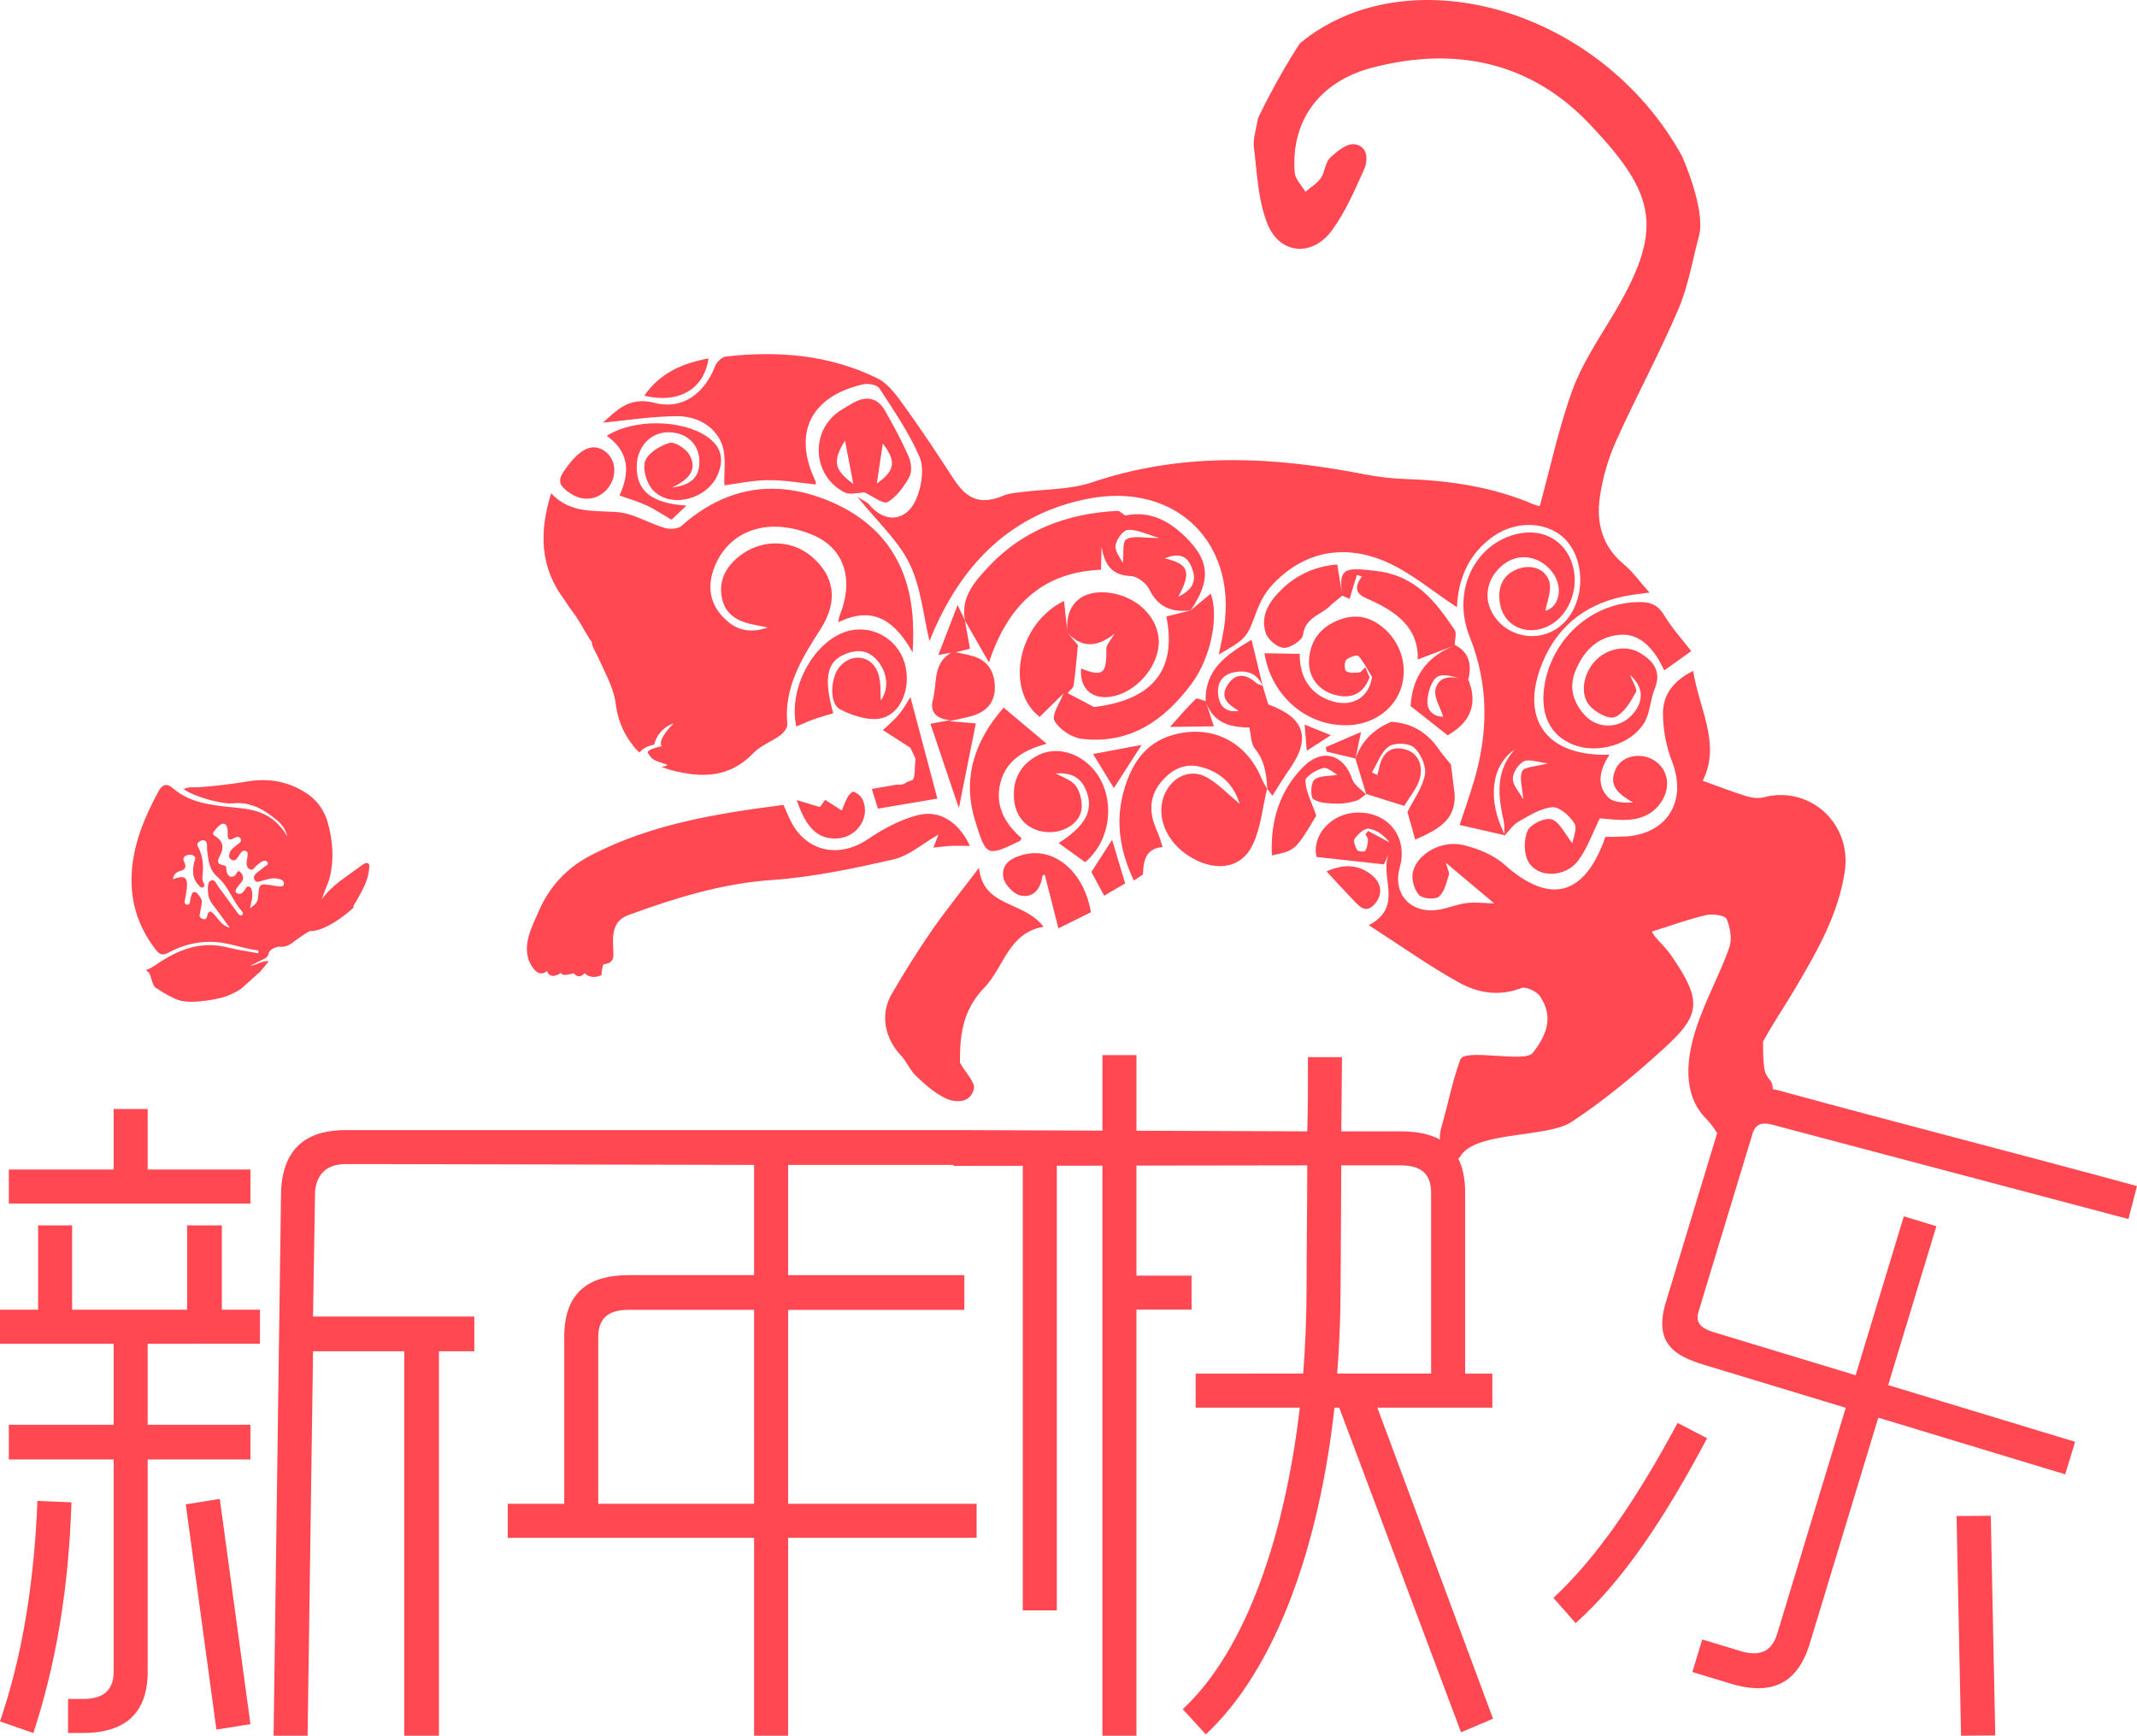 <?xml version="1.0" encoding="utf-8"?>
<!-- Generator: Adobe Illustrator 17.0.0, SVG Export Plug-In . SVG Version: 6.00 Build 0)  -->
<!DOCTYPE svg PUBLIC "-//W3C//DTD SVG 1.1//EN" "http://www.w3.org/Graphics/SVG/1.1/DTD/svg11.dtd">
<svg version="1.1" id="图层_4" xmlns="http://www.w3.org/2000/svg" xmlns:xlink="http://www.w3.org/1999/xlink" x="0px" y="0px"
	 width="344.897px" height="280.147px" viewBox="0 0 344.897 280.147" enable-background="new 0 0 344.897 280.147"
	 xml:space="preserve">
<path fill="#FF4851" d="M28.881,161.436c2.449,0.735,6.893-0.405,6.903-0.406c1.157-0.317,2.203-0.821,3.171-1.473l3.014-2.71
	c0.479-0.54,0.945-1.115,1.402-1.718c-1.177-0.095-1.829,0.636-2.995,0.743c0.765-0.377,1.263-0.605,1.745-0.865
	c0.531-0.287,1.12-0.366,1.276-1.249c0.077-0.435,1.196-1.032,1.772-0.963c1.34,0.162,2.049-0.727,2.953-1.314
	c0.613-0.399,1.186-0.86,1.859-1.204c0,0,2.365,0.393,7.065-3.754c-0.062-0.472,0.253-0.689,0.411-0.979
	c0.931-1.703,1.985-3.358,2.116-5.376c0.019-0.293,0.149-0.629-0.184-0.82c-0.316-0.181-0.58,0.045-0.831,0.203
	c-0.255,0.161-0.497,0.345-0.739,0.525c-2.071,1.547-4.336,2.866-5.864,5.076c0.332-1.257,0.968-2.338,1.265-3.561
	c0.712-2.93,0.496-5.805-0.28-8.688c-0.529-1.965-1.67-3.614-3.228-4.701c-2.919-2.035-6.266-2.681-9.836-2.067
	c-2.55,0.439-5.126,0.714-7.709,0.924c-0.808,0.066-1.682-0.124-2.529,0.294c1.58,1.179,6.058,2.501,8.07,2.303
	c2.309-0.228,4.239,0.65,6,1.951c1.16,0.858,2.335,1.784,2.645,3.371c-1.038-1.773-2.444-3.111-4.383-3.844
	c-1.6-0.605-3.284-0.705-4.957-0.885c-3.275-0.352-6.513-0.761-9.158-3.063c-0.942-0.82-1.661-0.593-2.287,0.564
	c-2.082,3.858-3.807,7.83-4.243,12.274c-0.489,4.974,0.791,9.393,3.858,13.316c0.54,0.691,1.059,0.935,1.974,0.436
	c2.349-1.281,4.869-1.91,7.592-1.733c2.397,0.156,4.613,1.095,6.973,1.374c-0.014,0.148-0.028,0.296-0.042,0.444
	c-1.653-0.309-3.329-0.528-4.954-0.945c-4.259-1.092-7.939,0.336-11.334,2.656c-0.657,0.449-1.225,0.822-1.805,0.967l0.024,0.077
	c0.947,0.345,0.711,2.58,1.751,2.943C26.301,159.889,27.926,161.149,28.881,161.436z M39.015,147.063
	c0.151,0.174,0.354,0.474,0.02,0.651c-0.273,0.145-0.499-0.105-0.647-0.306c-1.052-1.424-2.072-2.871-3.139-4.283
	c-0.317-0.419-0.557-1.253-1.148-1.023c-0.622,0.242-0.562,1.061-0.544,1.721c0.023,0.805,0.246,1.501,0.751,2.149
	c0.892,1.143,1.725,2.332,2.782,3.773c-1.327-0.38-1.727-1.292-2.346-1.946c-0.497-0.525-1.01-1.259-1.326,0.126
	c-0.081,0.356-0.285,0.53-0.658,0.403c-0.351-0.12-0.621-0.292-0.525-0.747c0.124-0.591,0.226-1.187,0.326-1.783
	c0.087-0.518-0.175-0.919-0.481-1.292c-0.212-0.259-0.399-0.629-0.816-0.509c-0.333,0.096-0.324,0.464-0.444,0.735
	c-0.204,0.461,0.012,1.425-0.689,1.27c-0.607-0.134-0.177-0.978-0.138-1.51c0.025-0.343,0.114-0.682,0.151-1.025
	c0.203-1.884-0.314-2.278-2.235-1.561c0.1-0.83,0.575-1.166,1.185-1.328c0.744-0.197,1.014-0.601,0.69-1.328
	c-0.186-0.418-0.333-0.822,0.184-1.119c0.406-0.233,0.846-0.255,1.241-0.037c0.549,0.303,0.189,0.76,0.108,1.152
	c-0.273,1.318-0.282,2.575,0.744,3.623c0.206,0.211,0.401,0.533,0.742,0.315c0.263-0.168,0.172-0.462,0.04-0.698
	c-0.225-0.403-0.194-0.827-0.148-1.262c0.159-1.527,0.059-3.018-0.661-4.414c-0.163-0.317-0.33-0.635,0.062-0.911
	c0.249-0.175,0.509-0.357,0.833-0.268c0.411,0.112,0.477,0.454,0.487,0.817c0.01,0.345-0.012,0.695,0.038,1.035
	c0.22,1.503,0.303,2.915,1.698,4.107C36.842,143.036,37.534,145.362,39.015,147.063z M45.815,142.657
	c-0.073,0.589-0.669,0.368-1.072,0.368c-0.214,0-0.428-0.053-0.641-0.089c-2.248-0.377-2.248-0.377-2.443,1.806
	c-0.073,0.819-0.252,1.083-1.305,1.868c0.146-0.983,0.54-1.881,0.294-2.829c-0.078-0.299-0.155-0.609-0.503-0.684
	c-0.329-0.071-0.414,0.232-0.561,0.434c-0.126,0.173-0.245,0.358-0.402,0.5c-0.278,0.251-0.634,0.354-0.952,0.138
	c-0.413-0.279-0.137-0.624,0.038-0.899c0.206-0.324,0.465-0.614,0.71-0.912c0.506-0.617,0.175-1.247-0.218-1.618
	c-0.452-0.427-0.55,0.294-0.794,0.52c-0.548,0.508-1.167,0.28-1.382-0.555c-0.094-0.364,0.051-0.942-0.385-1.015
	c-1.528-0.254-0.991-0.979-0.572-1.844c0.58-1.196,0.236-2.215-0.879-2.867c-0.412-0.241-0.462-0.482-0.19-0.817
	c0.271-0.334,0.54-0.685,0.872-0.952c0.593-0.478,1.056-0.299,1.25,0.42c0.088,0.326,0.069,0.687,0.063,1.031
	c-0.015,0.765,0.206,1.084,0.987,0.631c0.378-0.219,0.888-0.381,1.126,0.126c0.2,0.425-0.269,0.67-0.555,0.914
	c-0.488,0.416-1.077,0.731-1.262,1.423c-0.11,0.414-0.117,0.763,0.317,0.998c0.446,0.242,0.732,0.042,0.972-0.323
	c0.166-0.252,0.338-0.5,0.511-0.747c0.187-0.266,0.428-0.446,0.767-0.349c0.463,0.133,0.375,0.513,0.34,0.854
	c-0.017,0.172-0.055,0.341-0.08,0.512c-0.085,0.566-0.178,1.195,0.359,1.548c0.639,0.421,0.851-0.353,1.246-0.605
	c0.217-0.138,0.395-0.338,0.612-0.476c0.341-0.216,0.808-0.406,1.055-0.042c0.33,0.486-0.291,0.604-0.542,0.831
	c-0.415,0.374-0.898,0.674-1.305,1.057c-0.297,0.28-0.419,0.657-0.165,1.055c0.248,0.387,0.593,0.252,0.927,0.166
	c0.914-0.235,1.805-0.626,2.787-0.411C45.326,141.929,45.886,142.089,45.815,142.657z M23.609,156.616
	c0.947,0.345,0.847,2.314,1.751,2.943c0.932,0.648,2.566,1.589,3.522,1.876 M282.855,182.947c0.606-1.997,2.141-1.761,3.927-1.219
	l56.731,15.025l1.384-5.319c-18.868-5.149-37.726-9.95-56.594-15.098l0.105,0.032c-0.784-0.238-1.55-0.441-2.292-0.585
	c-0.008-0.596-0.135-1.107-0.432-1.435c-0.286-0.316-0.486-0.613-0.618-0.9c-0.002-0.002-0.004-0.006-0.006-0.008
	c-0.624-0.908-0.507-5.336-0.507-5.336c1.673-3.086,3.626-5.908,5.358-8.861c3.425-5.839,6.81-11.747,7.82-18.575
	c1.154-7.801-5.655-13.915-13.072-11.985c-0.869,0.227-1.932,0.091-2.812-0.18c-2.261-0.696-4.47-1.563-7.044-2.485
	c2.998-5.897-0.571-11.554-1.537-17.729c-2.888,1.411-4.85,3.615-4.873,6.717c-0.02,2.632,0.492,5.423,1.452,7.876
	c2.494,6.37-0.73,11.761-7.582,12.135c-1.077,0.059-2.158,0.044-3.166,0.061c-3.335,9.608-8.985,10.993-16.295,4.467
	c-1.777-1.586-4.327-2.605-6.692-3.162c-3.437-0.81-7.355,1.393-8.078,4.337c-0.278,1.13,0.193,2.824,0.961,3.704
	c0.546,0.625,2.554,0.819,3.202,0.308c0.903-0.712,1.247-2.231,1.621-3.468c0.151-0.498-0.255-1.165-0.479-2.03
	c2.724,2.291,5.134,4.318,7.82,6.577c-1.705-0.039-3.093-0.228-4.437-0.059c-1.489,0.187-2.922,0.791-4.407,1.057
	c-4.544,0.814-7.619-2.478-6.403-6.792c1.358-4.818-1.747-8.903-6.743-8.872c-4.398,0.028-7.513,3.833-6.684,7.17
	c3.744,0.411,7.213,0.792,10.862,1.193c0.147-0.308,0.452-0.942,0.781-1.63c0.059-0.141,0.123-0.28,0.199-0.417
	c-0.067,0.14-0.134,0.279-0.199,0.417c-1.521,3.634,2.514,8.446-3.212,11.452c5.336,3.432,9.839,6.657,14.657,9.307
	c2.996,1.648,6.42,2.222,9.956,0.836c0.753-0.295,2.497,0.535,3.034,1.344c1.98,2.988,1.446,5.784-1.191,9.136
	c-1.296,1.648-10.988-0.827-11.689,1.074c-1.298,3.523-1.991,7.265-3.045,10.885c-0.213,0.732-0.295,1.399-0.253,2.015
	c-1.752-0.967-3.948-1.324-6.352-1.324h-9.555l0.11-11.972h-5.492c0,3.954,0,8.018-0.11,11.972l-27.567-0.1v-12.202h-5.492v12.182
	l-21.182-0.076v-0.01h-80.41h-8.256H68.04h-5.728h-0.01h-2.077h-4.429c-5.492,0-10.105,2.196-10.434,9.885l-1.208,87.865h5.492
	l0.879-62.054H65.24v62.054h5.601v-62.054h5.711v-5.601h-26.03l0.329-20.209c0.329-3.295,2.416-4.393,4.943-4.393h4.886
	l61.025,0.129v17.792h-20.209c-5.821,0-10.434,2.197-10.434,9.995v26.909h-9.116v5.492h39.759v31.942h5.491v-31.942h30.423v-5.492
	h-30.423v-31.302h28.446v-5.601h-28.446V188.02h26.679v0.156l11.197-0.015v71.766h5.492v-71.774l7.359-0.01v92.006h5.492v-68.768
	h8.896v-5.492h-8.896v-17.754l27.567-0.038c0,6.59-0.109,13.07-0.109,19.55c0,5.052-0.22,9.775-0.549,14.058H192.97v5.492h16.804
	c-2.306,19.989-8.457,39.003-18.891,48.669l3.734,4.064c11.533-10.763,18.342-30.876,20.758-52.732h0.769l19.66,52.403l5.162-2.197
	l-18.671-50.206h18.561v-5.492h-4.393v-29.215c0-2.278-0.396-4.066-1.099-5.459c0.141-0.147,0.264-0.287,0.359-0.443
	c2.458-4.053,13.975-2.888,17.955-5.529c5.269-3.497,10.208-7.582,14.886-11.855c5.856-5.349,6.335-7.59,0.978-15.233
	c-0.689-0.984-1.612-1.8-2.376-2.736c-0.38-0.466-0.644-1.027-0.554-0.879c2.968-0.93,5.816-1.972,8.748-2.661
	c1.048-0.247,3.041,0.035,3.303,0.639c0.598,1.378,0.909,3.291,0.419,4.657c-1.564,4.357-3.847,8.465-5.291,12.854
	c-1.651,5.02-2.302,10.748,1.522,14.674c0.52,0.534,0.953,1.064,1.316,1.595c0.05,0.05,0.094,0.11,0.129,0.191l0.001,0.001
	c0.083,0.127,0.16,0.254,0.235,0.382c0.046,0.057,0.098,0.112,0.151,0.166l-8.28,27.3c-2.04,6.727,1.489,8.715,6.218,10.149
	l22.808,6.917l-11.061,36.471c-1.02,3.363-3.377,3.566-6.005,2.77l-6.096-1.849l-1.594,5.255l6.096,1.849
	c5.571,1.69,10.591,1.032,12.854-6.431l11.061-36.471l30.165,9.148l1.594-5.255l-30.165-9.149l7.778-25.645l-5.255-1.594
	l-7.778,25.645l-22.808-6.917c-1.787-0.542-3.162-1.303-2.557-3.3L282.855,182.947z M220.808,134.111
	c-0.143,0.178-0.287,0.356-0.431,0.534c0.143,0.323,0.42,0.655,0.4,0.968c-0.039,0.593-0.13,1.253-0.443,1.724
	c-0.125,0.188-1.177,0.108-1.314-0.132c-0.311-0.545-0.641-1.511-0.376-1.86c0.548-0.724,1.552-1.689,2.238-1.595
	c1.276,0.174,2.461,1.034,3.412,2.241C223.132,135.364,221.97,134.738,220.808,134.111z M121.706,242.714H96.554v-26.909
	c0-3.515,2.197-4.393,4.943-4.393h20.209V242.714z M230.972,221.704h-15.157c0.33-4.283,0.549-9.006,0.549-14.058l0.11-19.55h9.555
	c2.746,0,4.943,0.878,4.943,4.393L230.972,221.704L230.972,221.704z M35.805,211.393h6.151v5.492H23.833v13.07h16.585v5.601H23.833
	v34.268c0,7.798-4.942,9.884-10.434,9.884h-2.416v-5.491h2.416c2.636,0,4.942-0.879,4.942-4.393v-34.268H1.428v-5.601h16.914v-13.07
	H0v-5.492h6.15v-13.619h5.492v13.619h18.561v-13.619h5.601L35.805,211.393L35.805,211.393z M35.475,241.926l4.942,36.354
	l-5.492,0.879l-4.942-36.354L35.475,241.926z M275.511,232.137c-6.708,12.656-13.514,22.988-21.215,29.834l-3.585-4.071
	c7.184-6.659,13.694-16.391,20.042-28.238L275.511,232.137z M40.418,194.26H1.428v-5.492h16.914v-9.775h5.492v9.775h16.585
	L40.418,194.26L40.418,194.26z M321.298,244.647l0.724,35.454l-5.523,0.046l-0.724-35.454L321.298,244.647z M11.532,242.475
	c-0.439,14.278-2.636,26.579-6.15,37.233L0,277.841c3.515-10.324,5.492-21.966,6.041-35.585L11.532,242.475z M235.932,127.451
	c-0.239,0.116-0.845,0.149-1.215,0.235c0.455,3.825-1.697,5.624-4.619,7.054c-0.541,0.265-1.109,0.517-1.691,0.767
	c-0.422-1.494-0.84-2.973-1.257-4.452c0.995-1.998,2.432-3.914,2.824-6.024c0.252-1.355-0.666-3.408-1.75-4.374
	c-0.825-0.736-3.129-0.824-4.066-0.175c-1.268,0.877-1.858,2.736-2.739,4.173c0.289,0.147,0.578,0.294,0.866,0.442
	c0.092-0.35,0.203-0.697,0.272-1.051c0.419-2.153,1.604-3.643,3.901-3.176c2.375,0.483,3.224,2.549,2.723,4.643
	c-0.391,1.63-1.661,3.049-2.541,4.561c-2.047-0.641-4.095-1.283-6.142-1.924c0,0,0.029,0.124,0.029,0.127v0.001l0,0
	c0,0.001,0.001,0.001,0.001,0.002c-0.028-0.03-0.057-0.059-0.086-0.088c-0.21,0.152-0.414,0.326-0.62,0.49
	c-0.299,0.238-0.604,0.456-0.944,0.555c-1.01,0.293-2.093,0.512-3.135,0.474c-1.3-0.048-2.816-0.063-3.787-0.741
	c-0.492-0.343-0.418-2.577,0.171-3.118c0.755-0.693,2.285-0.542,3.712-0.796c-0.578-0.303-1.577-1.275-2.285-1.096
	c-1.116,0.282-2.886,1.359-2.869,2.062c0.041,1.678,0.965,3.334,1.749,5.633c-3.374,5.613-3.374,5.613-7.165,6.412
	c-0.246-5.544,1.224-10.438,5.106-14.334c3.039-3.05,6.559-1.942,7.856,2.007c0.02,0.06,0.043,0.118,0.068,0.176
	c0.001,0.001,0.001,0.001,0.001,0.001c0.384,0.866,1.406,1.523,2.141,2.273l0,0c0.009-0.007,0.018-0.014,0.028-0.02
	c0.006-0.005,0.013-0.01,0.02-0.015c-0.573-1.89-1.146-3.78-1.719-5.67c-0.005,0.014-0.011,0.028-0.016,0.043v-0.012l0,0
	c0,0.002,0-0.004,0-0.007v-0.004l0,0c-0.001-0.027-0.004-0.088-0.004-0.088c-1.548-0.368-3.094-0.735-4.643-1.103
	c-0.047-0.239-0.093-0.478-0.14-0.716c1.794-0.772,3.588-1.544,5.695-2.45c-0.367,1.76-0.634,3.036-0.899,4.317
	c0.001,0.002,0.001,0.003,0.002,0.005c0.921-2.714,2.741-4.579,5.285-5.746c0.169-0.078,0.342-0.153,0.518-0.224
	c3.267,0.212,5.782,1.705,7.628,4.402c0.598,0.874,1.315,1.666,1.978,2.496c0.179,1.429,0.359,2.858,0.538,4.287
	C235.087,127.6,235.693,127.568,235.932,127.451z M85.444,155.254c-1.136-2.786,0.327-5.517,1.556-8.296
	c1.743-3.945,4.491-6.889,8.308-8.876c9.76-5.082,20.381-6.785,31.144-8.165c0.482,1.07,0.835,2.008,1.308,2.881
	c2.591,4.782,7.811,5.719,12.372,2.616c2.434-1.656,5.189-3.126,8.012-3.849c3.538-0.906,6.624,1.161,8.399,4.974
	c-1.113-0.009-2.042-0.052-2.967-0.013c-0.877,0.037-1.75,0.161-2.921,0.275c0.329-0.863,0.548-1.439,0.799-2.098
	c-2.516,1.437-4.726,3.422-7.258,4.004c-6.473,1.488-13.053,2.872-19.658,3.332c-8.104,0.564-15.615,2.92-23.107,5.65
	c-2.56,0.932-2.562,3.133-2.474,5.278c0.052,1.274,0.332,2.462-1.518,2.663c-0.18,0.02-0.468,1.668-0.317,1.739
	c0,0-1.651,0.866-2.75-0.303c0,0-0.881,1.129-1.78,0.011c0,0-1.967,0.661-2.033-0.075c0,0-1.776,1.324-2.271-0.304
	C88.285,156.699,86.902,158.272,85.444,155.254L85.444,155.254z M158.851,159.422c-3.645,3.747-3.943,8.082-3.921,12.107
	c0.995,1.748,2.475,3.16,2.249,4.2c-0.486,2.236-2.8,2.339-4.471,1.579c-1.793-0.816-3.367-2.232-4.832-3.605
	c-1.001-0.937-1.531-2.364-2.486-3.369c-2.608-2.75-3.365-6.646-1.499-9.854c2.014-3.463,4.132-6.879,6.411-10.173
	c2.284-3.303,4.822-6.431,7.712-10.247c0.613,6.454,7.196,5.277,10.398,9.52C162.708,150.577,162.043,156.14,158.851,159.422z
	 M254.211,108.426c-1.024,2.585-0.272,4.99,1.555,6.998c2.039,2.242,5.496,2.221,7.552,0.048c2.048-2.165,2.003-4.56-0.247-6.517
	c0.379,1.031,1.245,2.228,0.94,2.783c-0.848,1.547-1.945,3.422-3.407,4.007c-0.996,0.398-3.201-0.809-4.106-1.918
	c-1.592-1.951-0.882-5.247,0.999-7.204c1.897-1.973,4.978-2.596,7.216-1.225c2.111,1.292,3.5,2.967,2.343,5.769
	c-0.718,1.741-0.722,3.834-1.645,5.42c-2.105,3.613-7.624,5.17-11.535,3.593c-3.781-1.524-5.415-5.011-4.574-9.759
	c1.359-7.676,7.917-13.273,15.426-13.248c1.768,0.005,2.931,0.555,3.892,2.174c1.199,2.019,2.826,3.782,4.336,5.743
	c-1.52,1.088-2.879,2.06-4.352,3.115c-0.438-0.814-0.754-1.534-1.185-2.177c-1.478-2.203-3.36-3.866-6.21-3.55
	C257.599,102.877,255.464,105.265,254.211,108.426z M204.076,105.436c1.827,0.03,3.693,0.06,5.684,0.093
	c0.005,3.155,1.125,6.018,4.577,7.425c0.995,0.405,1.954,0.568,2.828,0.515c0.292-0.018,0.574-0.06,0.845-0.124
	c0.948-0.227,1.761-0.736,2.362-1.486c0.086-0.108,0.167-0.219,0.245-0.336c0.154-0.234,0.29-0.487,0.405-0.758
	c0.048-0.113,0.093-0.229,0.134-0.348c0.124-0.358,0.215-0.743,0.27-1.155c-0.127,0.021-0.255,0.044-0.382,0.066
	c0.127-0.022,0.255-0.045,0.382-0.066l0,0l0,0l0,0c-0.7-1.151-1.301-2.388-2.175-3.387c-0.201-0.229-1.526,0.179-1.984,0.64
	c-0.325,0.327-0.311,1.597-0.007,1.807c0.51,0.352,1.382,0.29,2.083,0.214c0.339-0.037,0.633-0.498,1.011-0.822
	c0.309,0.721,0.5,1.168,0.691,1.614c-1.069,2.732-3.028,3.593-5.8,2.77c-2.582-0.767-4.174-2.981-3.97-5.708
	c0.204-2.726,1.551-4.778,4.014-5.978c2.412-1.176,4.815-1.291,7.165,0.299c3.297,2.23,4.847,6.289,3.761,10.057
	c-1.025,3.559-4.352,6.045-8.388,6.269C211.048,117.412,205.161,112.379,204.076,105.436z M135.58,114.485
	c-1.829-0.964-1.516-5.222-0.04-6.907c1.915-2.185,5.026-1.852,6.121,0.917c0.609,1.542,0.396,3.41,0.5,4.549
	c1.258-1.751,1.221-4.325-0.577-6.447c-1.57-1.854-3.523-1.795-5.488-0.884c-2.708,1.255-3.126,3.912-1.625,9.411
	c-1.053,0.324-2.118,0.612-3.155,0.982c-0.943,0.336-1.854,0.761-2.792,1.153c-1.248-5.551,2.09-12.567,7.053-14.937
	c3.617-1.728,7.927-0.295,9.847,3.274c1.905,3.54,0.852,8.914-2.755,10.209C140.677,116.52,137.659,115.582,135.58,114.485z
	 M175.137,139.155c-1.539-1.109-2.903-2.092-4.274-3.08c4.265-2.742,5.595-5.137,4.554-8.167c-0.792-2.306-2.397-3.278-4.999-3.063
	c1.062,0.612,2.458,1.011,3.165,1.937c0.711,0.93,1.059,2.402,0.992,3.604c-0.127,2.282-2.632,3.982-5.29,3.927
	c-3.089-0.064-5.334-2.105-5.616-5.203c-0.282-3.094,0.865-5.53,3.612-7.073c2.523-1.417,5.682-0.95,8.146,1.105
	C180.094,127.032,179.99,135.086,175.137,139.155z M143.246,81.034c1.476-0.835,2.64-2.482,3.505-4.034
	c0.459-0.824,0.339-2.281-0.066-3.216c-1.104-2.544-2.432-5.001-3.798-7.421c-1.376-2.439-3.361-2.482-5.566-1.115
	c-0.682,0.423-1.404,0.789-2.05,1.261c-4.593,3.359-4.061,10.393,1.072,12.984c0.83,0.419,2.074,0.019,3.217-0.004
	C140.836,80.067,142.54,81.433,143.246,81.034z M136.376,71.12c0.448,2.33,0.87,4.524,1.347,7
	C134.586,75.812,134.328,74.423,136.376,71.12z M141.51,78.048c0.316-2.103,0.624-4.155,0.969-6.459
	C144.701,74.443,144.445,75.998,141.51,78.048z M108.457,78.697c3.31-0.43,4.555-1.856,4.406-4.522
	c-0.149-2.675-2.25-4.472-5.144-4.401c-2.786,0.068-4.897,2.383-4.958,5.437c-0.079,3.975,2.366,6.055,8.033,6.391
	c-0.994,0.937-1.717,1.619-2.416,2.279c-1.449-0.844-2.695-1.693-4.044-2.318c-1.356-0.629-2.817-1.036-4.361-1.587
	c1.718-3.683,1.604-7.056-2.038-9.628c4.384-2.823,12.243-2.638,16.232,0.172c2.267,1.597,2.719,3.627,1.679,6.074
	c-1.678,3.946-7.466,5.548-10.387,2.602c-1.055-1.065-1.788-3.411-1.346-4.73c0.446-1.333,2.41-2.547,3.943-2.974
	c0.865-0.241,2.672,0.945,3.231,1.947C112.656,75.893,111.048,77.466,108.457,78.697z M157.417,132.605
	c-2.197-7.012-0.109-13.027,4.562-18.397c2.39,2.007,4.589,3.854,6.955,5.841c-3.405,0.905-6.455,2.499-7.438,6.147
	c-0.994,3.686,0.581,6.658,3.366,9.076c-0.085,0.155-0.131,0.392-0.261,0.454C159.283,138.275,159.201,138.298,157.417,132.605z
	 M217.816,96.654c0.425-1.398,0.799-2.632,1.173-3.866c0.268,0.086,0.537,0.173,0.805,0.259c-1.047,1.463-1.284,2.647,0.723,3.517
	c4.534,1.965,8.444,4.531,8.301,9.875c2.043-0.772,3.844-1.453,5.646-2.134c-4.297,1.789-6.532,5.032-6.809,9.655
	c1.988,1.567,3.976,3.135,5.964,4.702c0,0-0.063,0.071-0.066,0.073l0,0c0.012-0.006,0.023-0.011,0.034-0.017
	c0.001-0.002,0.002-0.003,0.002-0.004l0,0c0.099-0.056,0.197-0.113,0.293-0.17c2.112-1.271,3.413-2.857,3.705-4.834
	c0.009-0.061,0.012-0.125,0.019-0.187c0.012-0.105,0.025-0.209,0.033-0.315c0.03-0.511-0.003-1.046-0.104-1.607
	c-0.041-0.23-0.094-0.465-0.158-0.704c-0.096-0.359-0.218-0.727-0.366-1.106c-0.023-0.004-0.046-0.007-0.069-0.01
	c0.306-1.201,0.373-2.313,0.06-3.283c-0.026-0.08-0.058-0.157-0.089-0.235c-0.015-0.038-0.027-0.077-0.043-0.114
	c-0.356-0.821-1.02-1.527-2.085-2.082c0.003-0.764,0.308-1.733,0.035-2.31c-0.018-0.038-0.039-0.075-0.063-0.11
	c-3.097-4.561-6.185-8.698-12.595-9.485c-0.232-0.028-0.453-0.055-0.669-0.08c-0.523-0.061-1.001-0.112-1.433-0.147
	c-1.197-0.097-2.055-0.072-2.632,0.183c-0.577,0.255-0.874,0.74-0.95,1.563c-0.007,0.077-0.012,0.157-0.016,0.24
	c-0.024,0.581,0.045,1.311,0.189,2.223h0.001C217.144,96.359,217.633,96.574,217.816,96.654z M231.678,111.262
	c-0.298,1.236,0.737,2.793,1.236,4.416c-1.08,0.061-2.551-0.658-2.546-2.36c0.005-1.453,0.702-3.689,1.732-4.152
	c0.94-0.422,2.256-0.007,3.548,0.347C233.887,109.083,232.158,109.269,231.678,111.262z M216.653,96.143
	C216.653,96.143,216.653,96.144,216.653,96.143c0.005,0.028,0.01,0.056,0.014,0.084C216.662,96.2,216.658,96.172,216.653,96.143
	l0.001,0.001c0.007,0.041,0.012,0.08,0.019,0.121c0.001,0.005,0.001,0.009,0.002,0.014l-0.001-0.003
	c0.001,0.001,0.001,0.002,0.001,0.002l-0.002-0.009c0.001,0.004,0.001,0.007,0.002,0.01c-0.001-0.004-0.002-0.008-0.002-0.013
	l-0.025-0.125c-0.667,0.552-1.376,1.06-1.991,1.664c-1.497,1.471-4.007,1.842-4.36,4.655c-0.11,0.876-2.033,2.14-3.09,2.105
	c-1.032-0.034-2.564-1.316-2.917-2.372c-0.985-2.947,0.711-5.291,2.719-7.216c2.628-2.519,5.903-3.666,8.812-3.867
	C216.127,92.959,216.39,94.555,216.653,96.143L216.653,96.143z M168.606,141.148c-0.07,0.046-0.34,0.128-0.358,0.247
	c-0.304,2.086-1.483,3.603-3.566,3.135c-1.12-0.251-2.55-1.776-2.75-2.916c-0.406-2.319,1.551-3.282,3.506-3.729
	c4.876-1.114,9.567,2.949,10.623,9.356c-1.503,0.746-3.084,1.529-5.238,2.599C170.018,146.685,169.304,143.885,168.606,141.148z
	 M205.351,128.436c0.948-1.475,1.816-2.928,2.785-4.31c3.505-5.004,2.427-8.302-3.447-10.431c-0.301-1.001-0.603-2.002-0.904-3.003
	c0-0.001,0-0.001,0-0.001c-0.166-0.686-0.333-1.374-0.5-2.065c-0.264-1.09-0.53-2.189-0.802-3.315
	c-0.162-0.671-0.326-1.349-0.493-2.041c-4.088,2.397-7.559,4.803-7.407,9.9c-0.546-0.138-1.383-0.572-1.592-0.366
	c-1.464,1.439-2.799,3.01-4.156,4.518c2.565-0.033,5.053-0.065,7.069-0.09c-0.097-0.299-0.197-0.607-0.299-0.922
	c-0.287-0.883-0.59-1.818-0.895-2.757c-0.021-0.063-0.041-0.127-0.062-0.19c0.574,1.602,1.499,2.599,2.652,3.204
	c0.012,0.007,0.024,0.014,0.036,0.02c0.059,0.03,0.12,0.057,0.18,0.085c0.179,0.085,0.361,0.163,0.549,0.231
	c0.008,0.003,0.016,0.005,0.024,0.007c0.497,0.177,1.025,0.299,1.578,0.379c0.629,0.091,1.289,0.128,1.969,0.131
	c0.277,1.155,0.224,2.578,0.898,3.41c0.182,0.225,0.345,0.453,0.495,0.684c0.013,0.021,0.029,0.042,0.042,0.062
	c0.055,0.087,0.104,0.174,0.155,0.262c0.023,0.04,0.049,0.08,0.071,0.12c0.069,0.125,0.134,0.251,0.196,0.378
	c0.001,0.003,0.003,0.006,0.005,0.009c0.12,0.249,0.225,0.502,0.318,0.757c0.004,0.011,0.009,0.021,0.012,0.032
	c0.479,1.331,0.617,2.739,0.709,4.186c-0.01-0.014-0.02-0.027-0.03-0.041v0.001c0.01,0.014,0.02,0.028,0.03,0.041
	c-0.01-0.014-0.02-0.028-0.03-0.041c0,0,0,0-0.001-0.001v0.001v0.001l-0.001-0.002c-0.005,0.017-0.008,0.035-0.013,0.053
	c-0.107-0.198-0.219-0.393-0.329-0.589c-0.126-0.225-0.251-0.451-0.366-0.68c-0.071-0.143-0.139-0.288-0.2-0.436
	c-2.478-5.959-8.05-8.748-14.262-7.017c-4.744,1.322-6.91,5.065-8.06,9.402c-1.291,4.865-0.425,9.601,1.726,14.115
	c0.483-0.324,0.966-0.647,1.449-0.972c0.1-2.169,0.393-4.201,3.183-4.444c-0.281-0.831-0.489-1.697-0.855-2.488
	c-1.282-2.77-1.458-5.482,0.572-7.948c1.622-1.971,3.705-3.183,6.373-2.511c3.215,0.81,5.378,2.787,6.351,5.985
	c-1.777-1.473-3.352-3.161-5.263-4.263c-2.32-1.337-4.908-0.423-6.326,1.74c-2.206,3.366-0.869,8.031,3.074,10.725
	c4.061,2.775,8.485,2.498,10.475-1.332c0.09-0.173,0.175-0.349,0.257-0.527c0.001-0.002,0.002-0.004,0.003-0.006
	c1.215-2.667,1.479-5.828,2.202-8.752c0.016,0.03,0.033,0.06,0.05,0.091v-0.001l0.001,0.001c-0.002-0.035-0.005-0.069-0.007-0.103
	c0.222,0.303,0.441,0.604,0.627,0.857C205.231,128.272,205.294,128.358,205.351,128.436z M198.171,110.48
	c-1.426,2.143,0.085,3.23,1.756,4.253c-1.822,0.264-3.019-0.461-3.299-2.4c-0.283-1.956,0.514-3.405,2.503-3.816
	c2.008-0.415,3.735,0.091,4.636,2.162c-0.345-0.143-0.753-0.216-1.016-0.45C201.121,108.779,199.467,108.532,198.171,110.48z
	 M141.695,130.518c-0.311-0.994-0.735-2.352-0.992-3.172c0.313-0.061,0.626-0.117,0.938-0.17c1.034-0.178,2.057-0.33,3.048-0.535
	c0.001,0,0.002,0,0.003,0l0,0c0.09,0.011,0.176,0.016,0.259,0.02c0.023,0.001,0.046,0,0.069,0.001
	c0.06,0.001,0.118,0.001,0.175-0.002c0.024-0.001,0.048-0.003,0.072-0.005c0.055-0.004,0.108-0.009,0.16-0.017
	c0.02-0.003,0.04-0.006,0.061-0.009c0.057-0.01,0.112-0.022,0.166-0.035c0.012-0.003,0.025-0.006,0.037-0.009
	c0.275-0.076,0.506-0.206,0.702-0.377l0,0h0.001c0.046-0.015,0.092-0.031,0.139-0.047c0.226-0.075,0.45-0.153,0.67-0.241
	c0.559-0.225,0.392-2.259,0.558-3.464c-0.278-0.59-0.555-1.179-0.832-1.768c-1.376-0.886-2.753-1.771-4.423-2.845
	c0.882-0.856,1.849-1.638,2.615-2.583c0.802-0.989,1.41-2.135,1.81-2.757c1.4,5.271,2.912,10.961,4.356,16.395
	C148.386,129.387,145.168,129.931,141.695,130.518z M157.492,116.754c-0.143-0.012-0.293-0.024-0.449-0.037
	c-0.233-0.019-0.481-0.039-0.737-0.061c-0.076-0.006-0.152-0.012-0.229-0.019c-0.889-0.073-1.886-0.155-2.885-0.238
	c1.182-0.275,2.392-0.473,3.555-0.812c0.166-0.048,0.331-0.099,0.495-0.154c2.237-0.746,3.421-2.371,3.314-4.758
	c-0.108-2.432-1.249-4.163-3.704-4.821c-0.861-0.231-1.741-0.391-2.613-0.583c0.817-0.198,1.633-0.395,2.306-0.559
	c-0.276-1.537-0.55-3.055-0.822-4.573c1.296,2.26,2.59,4.52,3.885,6.779c3.13-9.506,8.859-14.565,18.089-14.967
	c0.028-1.247,0.056-2.473,0.084-3.699c0.473,2.668,1.477,4.614,4.723,4.726c1.037,0.035,2.482,1.12,2.958,2.103
	c0.09,0.186,0.183,0.363,0.279,0.533c0.063,0.111,0.129,0.212,0.195,0.315c0.035,0.055,0.068,0.115,0.104,0.168
	c0.076,0.113,0.155,0.217,0.235,0.322c0.028,0.037,0.054,0.078,0.083,0.114c0.095,0.12,0.194,0.231,0.294,0.339
	c0.015,0.016,0.029,0.034,0.043,0.05c0.096,0.101,0.195,0.195,0.295,0.286c0.02,0.018,0.039,0.04,0.06,0.058
	c0.096,0.085,0.195,0.162,0.295,0.238c0.027,0.021,0.052,0.044,0.079,0.064c0.107,0.079,0.219,0.15,0.331,0.219
	c0.02,0.013,0.04,0.028,0.062,0.041c0.114,0.068,0.23,0.128,0.348,0.186c0.021,0.01,0.041,0.023,0.062,0.033
	c0.106,0.05,0.215,0.093,0.324,0.136c0.035,0.014,0.069,0.031,0.104,0.044c0.094,0.035,0.191,0.062,0.286,0.091
	c0.054,0.017,0.106,0.036,0.16,0.051c0.076,0.021,0.155,0.036,0.232,0.053c0.077,0.018,0.154,0.039,0.233,0.053
	c0.047,0.009,0.096,0.014,0.145,0.021c0.112,0.018,0.223,0.037,0.338,0.05c0.005,0.001,0.01,0.001,0.016,0.001
	c0.648,0.071,1.342,0.056,2.078-0.031c-0.005,0.007-0.009,0.014-0.014,0.021c0.001-0.001,0.002-0.002,0.004-0.003
	c-0.001,0.001-0.002,0.002-0.002,0.003l0.002-0.001c0,0,0,0.001-0.001,0.001c0,0,0.021-0.005,0.046-0.011
	c0.041-0.01,0.094-0.023,0.102-0.025h0.001c-1.358,0.337-2.718,0.674-4.045,1.002c1.958,9.58-3.393,13.65-11.682,14.606
	c-1.573-0.83-2.913-1.538-4.254-2.246c0.34-0.413,0.912-0.793,0.979-1.246c0.294-2.005,0.442-4.031,0.686-6.487
	c-0.056-0.066-0.134-0.159-0.229-0.27c-0.339-0.399-0.895-1.054-1.458-1.717c0-0.002,0-0.004,0-0.006
	c1.781,1.887,3.704,2.376,5.963,1.223c0.053-0.027,0.108-0.062,0.162-0.091c0.121-0.065,0.242-0.129,0.365-0.204
	c0.123-0.075,0.247-0.16,0.372-0.244c0.056-0.038,0.111-0.07,0.168-0.11c0.182-0.128,0.366-0.266,0.553-0.414
	c-0.658,1.173-1.324,1.805-1.311,2.423c0.083,4.046-0.535,4.573-4.07,3.182c-0.29,3.41,2.009,5.273,5.451,4.416
	c3.98-0.991,7.319-5.282,7.076-9.097c-0.244-3.849-3.748-7.095-8.17-7.568c-0.138-0.015-0.274-0.026-0.408-0.035
	c-0.039-0.003-0.077-0.003-0.115-0.005c-0.094-0.005-0.189-0.011-0.282-0.013c-0.05-0.001-0.099,0-0.148,0
	c-0.079-0.001-0.159-0.002-0.237,0c-0.053,0.001-0.105,0.004-0.157,0.006c-0.073,0.003-0.146,0.005-0.217,0.01
	c-0.054,0.003-0.107,0.009-0.16,0.014c-0.068,0.006-0.136,0.011-0.203,0.018c-0.054,0.006-0.107,0.015-0.161,0.022
	c-0.064,0.009-0.128,0.017-0.19,0.027c-0.054,0.009-0.106,0.02-0.158,0.03c-0.061,0.011-0.122,0.022-0.181,0.035
	c-0.052,0.011-0.103,0.025-0.154,0.038c-0.058,0.014-0.116,0.028-0.173,0.043c-0.051,0.014-0.1,0.03-0.15,0.046
	c-0.055,0.017-0.111,0.033-0.165,0.051c-0.049,0.017-0.096,0.035-0.144,0.053c-0.053,0.02-0.107,0.039-0.158,0.06
	c-0.047,0.019-0.091,0.039-0.137,0.06c-0.051,0.022-0.102,0.044-0.152,0.068c-0.044,0.021-0.086,0.044-0.128,0.065
	c-0.05,0.026-0.1,0.051-0.149,0.078c-0.04,0.023-0.079,0.047-0.118,0.07c-0.049,0.029-0.098,0.058-0.145,0.089
	c-0.037,0.024-0.073,0.049-0.109,0.074c-0.048,0.033-0.095,0.065-0.142,0.1c-0.033,0.025-0.065,0.051-0.098,0.077
	c-0.047,0.037-0.094,0.073-0.139,0.112c-0.029,0.025-0.058,0.051-0.087,0.078c-0.046,0.041-0.092,0.083-0.136,0.126
	c-0.026,0.025-0.051,0.051-0.076,0.077c-0.045,0.046-0.091,0.093-0.134,0.141c-0.022,0.025-0.043,0.05-0.065,0.076
	c-0.044,0.051-0.088,0.104-0.13,0.157c-0.019,0.024-0.036,0.048-0.054,0.072c-0.043,0.058-0.085,0.115-0.126,0.175
	c-0.015,0.022-0.029,0.045-0.044,0.067c-0.042,0.064-0.083,0.128-0.122,0.195c-0.012,0.02-0.022,0.04-0.034,0.06
	c-0.04,0.071-0.079,0.142-0.116,0.215c-0.009,0.017-0.017,0.035-0.026,0.052c-0.038,0.078-0.074,0.157-0.109,0.237
	c-0.006,0.014-0.012,0.028-0.018,0.043c-0.036,0.085-0.07,0.173-0.101,0.261c-0.003,0.01-0.007,0.02-0.011,0.03
	c-0.033,0.094-0.063,0.189-0.092,0.287c-0.002,0.006-0.004,0.013-0.006,0.019c-0.029,0.102-0.056,0.206-0.08,0.312
	c-0.001,0.002-0.001,0.004-0.001,0.006c-0.043,0.189-0.077,0.385-0.105,0.586c-0.004,0.031-0.006,0.063-0.009,0.094
	c-0.021,0.173-0.038,0.349-0.047,0.531c-0.002,0.035-0.001,0.072-0.002,0.107c-0.007,0.18-0.008,0.363-0.003,0.551
	c0.001,0.039,0.004,0.08,0.006,0.119c0.006,0.13,0.008,0.258,0.02,0.391c-0.129-1.222-0.258-2.438-0.381-3.599
	c-0.048-0.452-0.095-0.896-0.141-1.327c-7.503,3.702-9.558,14.346-3.936,18.717c1.333-1.31,2.585-2.54,3.836-3.77
	c-0.549,1.498-1.955,3.47-1.449,4.385c0.773,1.398,2.785,2.733,4.411,2.93c7.714,0.931,13.302-2.958,17.676-8.831
	c3.285-4.411,4.445-11.087,3.138-14.601c-0.994,0.827-2.12,1.765-3.25,2.703c0.001,0,0.003,0,0.004-0.001l0,0
	c-0.001,0-0.003,0-0.004,0.001l-0.001,0.001l0,0c-0.003,0-0.007,0-0.011,0.001c2.456-3.586,3-6.265,1.474-8.997
	c-0.018-0.031-0.033-0.062-0.051-0.092c-0.004-0.008-0.009-0.015-0.013-0.022c-0.252-0.435-0.556-0.872-0.914-1.315
	c-0.125-0.154-0.258-0.309-0.396-0.465c-0.164-0.185-0.333-0.371-0.515-0.558c-2.728-2.814-5.937-4.758-10.149-3.864
	c-0.408-0.262-0.829-0.771-1.223-0.751c-8.07,0.396-15.284,3.074-20.826,9.033c-0.264,0.284-0.533,0.573-0.801,0.87
	c-1.472,1.631-2.894,3.477-3.098,5.791c-0.056,0.63-0.021,1.295,0.127,2c-0.156-0.32-0.313-0.643-0.499-1.025
	c-0.146-0.3-0.309-0.635-0.507-1.041c-0.064-0.132-0.132-0.271-0.203-0.418c-1.131,2.931-2.066,5.352-3.107,8.049
	c1.084-0.19,1.573-0.276,2.063-0.362c-3.007,1.719-2.228,4.949-2.937,7.554c-0.586,2.156,0.719,3.128,2.743,3.327
	c-0.825,0.153-1.65,0.306-3.149,0.585c1.615,4.79,3.127,9.274,4.591,13.618C155.718,125.628,156.628,121.075,157.492,116.754z
	 M192.143,98.518c-0.552,0.065-1.08,0.09-1.583,0.069C191.063,98.608,191.591,98.583,192.143,98.518L192.143,98.518z
	 M192.208,91.294c0.842,1.888,0.851,3.655-2.03,5.013c2.173-4.084,1.635-5.278-2.217-6.19
	C190.084,89.275,191.442,89.576,192.208,91.294z M182.017,85.522c1.441-0.094,2.94,0.692,5.118,1.312
	c-2.522,0.018-4.257-0.435-5.346,0.207c-0.685,0.404-0.401,2.45-0.561,3.845c-0.351-0.753-1.295-1.84-1.189-2.814
	C180.141,87.113,181.262,85.571,182.017,85.522z M90.915,76.198c2.489-3.676,4.565-4.825,6.643-3.412
	c1.746,1.186,2.104,3.696,0.808,5.659c-1.439,2.179-4.128,2.703-6.345,1.163C90.839,78.786,89.713,77.973,90.915,76.198z
	 M139.077,128.814c1.577,2.774-0.582,6.316-3.92,6.512c-3.021,0.177-5.023-1.523-6.554-6.188c1.574,0.475,2.592,0.782,3.722,1.123
	c0.19-0.256,0.594-0.801,0.859-1.156c1.043,0.671,1.858,1.195,2.671,1.718c0.312-0.734,0.571-1.497,0.957-2.189
	c0.206-0.369,0.744-0.928,0.936-0.858C138.257,127.959,138.813,128.35,139.077,128.814z M103.982,63.863
	c2.566-3.686,6.154-5.224,10.361-6.013C113.661,62.821,109.516,65.214,103.982,63.863z M218.223,145.068
	c-1.358-1.411-2.673-2.862-4.128-4.427c2.694-1.194,5.102-1.159,7.237,0.541c1.631,1.3,1.945,3.12,0.534,4.734
	C220.349,147.651,219.245,146.13,218.223,145.068z M178.206,144.57c-0.689-1.276-1.336-2.477-2.064-3.827
	c1.037-1.613,2.103-3.269,3.342-5.195c0.729,2.435,1.387,4.628,2.106,7.032C180.584,143.172,179.508,143.805,178.206,144.57z
	 M176.414,121.698c2.63-0.492,5.173-0.967,7.837-1.465c-1.5,2.332-2.999,4.661-4.48,6.965
	C178.688,125.425,177.52,123.51,176.414,121.698z M144.692,126.64c-0.001,0-0.002,0-0.003,0
	C144.689,126.641,144.69,126.641,144.692,126.64c-0.02-0.003-0.04-0.007-0.06-0.009C144.652,126.634,144.672,126.638,144.692,126.64
	C144.691,126.64,144.691,126.64,144.692,126.64z M233.551,118.738c0.001-0.001,0.003-0.002,0.003-0.002
	c0.012-0.006,0.023-0.011,0.034-0.017l0,0C233.576,118.725,233.564,118.731,233.551,118.738z M210.906,121.174
	c-0.118-1.418-0.219-2.625-0.351-4.222c1.44,0.581,2.629,1.062,4.239,1.712C213.303,119.626,212.246,120.309,210.906,121.174z
	 M116.466,71.571c0.814,2.021,0.344,4.558,0.443,6.76c1.865-0.238,4.439-0.792,7.019-0.83c2.574-0.039,5.155,0.439,7.749,0.692
	c-0.024-0.209,0.002-0.41-0.072-0.564c-3.686-7.693-0.802-13.64,7.671-15.595c0.817-0.189,2.273,0.068,2.641,0.633
	c2.338,3.587,4.798,7.169,6.486,11.069c0.771,1.782,0.363,4.469-0.368,6.424c-1.504,4.023-5.165,4.448-7.786,1.25
	c-0.292-0.356-0.799-0.537-1.883-1.233c3.227,4.012,6.577,7.029,8.417,10.785c1.858,3.791,2.22,8.316,3.239,12.527
	c0.223-0.554,0.465-1.206,0.747-1.841c4.874-10.978,12.622-18.72,24.714-21.131c14.634-2.916,24.841,7.601,21.814,22.235
	c-0.183,0.885-0.364,1.771-0.595,2.896c4.587-2.68,4.515-2.707,6.109-6.977c0.551-1.476,1.343-2.98,2.396-4.132
	c4.908-5.368,11.221-6.701,17.685-4.2c4.44,1.719,8.244,5.085,12.247,7.66c0.185-4.436,1.825-8.631,5.951-11.485
	c3.937-2.724,9.238-2.26,11.879,0.919c2.977,3.585,2.716,9.766-0.552,13.074c-3.427,3.469-9.272,2.64-11.613-1.648
	c-1.461-2.674-0.689-5.829,1.908-7.805c2.286-1.739,5.325-1.417,7.39,0.781c2.442,2.601,1.617,6.147-0.68,6.748
	c0.207-1.394,1.117-3.399,0.573-4.866c-0.74-1.998-2.954-2.703-5.138-1.84c-2.435,0.962-3.153,3.003-2.795,5.423
	c0.522,3.522,3.921,5.317,7.343,3.967c3.618-1.426,5.622-6.084,4.372-10.158c-1.185-3.86-4.711-5.85-8.789-4.961
	c-6.954,1.516-10.746,9.25-7.798,16.611c3.119,7.788,3.007,15.542,0.67,23.411c-0.682,2.295-1.49,4.552-2.291,6.978
	c1.001,0.229,1.969,0.449,2.916,0.665c1.48,0.338,2.911,0.665,4.34,0.991c0.001,0.013,0.001,0.027,0.002,0.04
	c-0.001,0.001-0.002,0.003-0.004,0.004l0.013-0.003l0.029-0.006c0.027-0.006,0.058-0.013,0.058-0.013
	c-0.009-0.018-0.018-0.036-0.027-0.054c0.26-0.275,0.507-0.574,0.758-0.866c0.05-0.058,0.1-0.114,0.15-0.171
	c0.037-0.042,0.075-0.085,0.112-0.127c0.057-0.063,0.116-0.124,0.174-0.185c0.032-0.033,0.063-0.068,0.096-0.102
	c0.061-0.061,0.123-0.118,0.184-0.176c0.032-0.03,0.063-0.062,0.096-0.09c0.066-0.058,0.134-0.111,0.202-0.164
	c0.031-0.025,0.061-0.052,0.093-0.075c0.102-0.074,0.206-0.142,0.314-0.203c1.739-0.976,3.592-2.188,5.468-2.323
	c1.164-0.083,2.814,1.414,3.564,2.623c0.495,0.798-0.219,2.348-0.34,3.199c-1.2-1.501-2.004-3.398-3.315-3.86
	c-1.024-0.361-3.37,0.725-3.876,1.773c-0.665,1.376-0.667,3.65,0.055,4.996c1.465,2.728,5.947,2.679,8.063-0.104
	c1.469-1.932,2.275-4.368,3.508-6.841c0.974,0.075,2.358,0.265,3.742,0.268c2.548,0.007,4.786-0.742,6.242-3.025
	c1.538-2.411,0.992-5.235-1.263-6.618c-2.132-1.308-5.087-0.741-6.095,1.295c-1.426,2.88,0.479,4.175,2.721,5.545
	c-1.505,0.017-3.199,0.002-4.016-0.854c-2.002-2.095-1.258-4.562,0.207-6.878c-10.083,0.338-14.519-5.683-10.862-14.712
	c2.596-6.41,7.601-9.998,14.417-11.066c0.816-0.128,1.639-0.22,2.914-0.389c-1.587-1.776-2.704-3.376-4.152-4.575
	c-3.507-2.904-4.458-6.737-3.849-10.893c0.447-3.052,1.333-6.138,2.596-8.952c3.22-7.174,6.994-14.104,10.078-21.332
	c1.643-3.85,2.314-8.115,3.352-11.927c1.046-4.274-2.767-12.759-2.767-12.759C258.214,1.192,227.146-7.368,209.776,7.008
	c-3.979,6.123-6.769,12.145-6.769,12.145c-0.254,1.706-0.808,3.229-0.63,4.66c0.513,4.147,0.654,8.526,2.178,12.317
	c1.984,4.935,7.203,5.377,10.375,1.096c2.183-2.946,3.676-6.445,5.2-9.822c0.722-1.602,0.626-3.847-1.528-4.122
	c-1.229-0.156-2.874,1.16-3.952,2.206c-0.795,0.77-0.807,2.291-1.479,3.261c-0.613,0.885-1.646,1.481-2.493,2.205
	c-0.599-1.038-1.645-2.041-1.727-3.118c-0.623-8.226,3.874-14.647,12.501-16.911c13.275-3.483,25.523-1.013,35.098,9.095
	c10.896,11.503,12.163,16.984,3.466,31.353c-2.294,3.79-4.791,7.581-6.28,11.702c-2.164,5.99-3.497,12.281-5.228,18.606
	c0.064,0.018-0.533-0.08-1.075-0.311c-6.506-2.766-13.343-3.798-20.357-4.043c-2.298-0.08-4.614-0.334-6.87-0.776
	c-14.751-2.892-29.37-3.622-43.946,1.295c-3.639,1.228-7.738,1.088-11.623,1.599c-0.879,0.116-1.806,0.183-2.607,0.52
	c-3.628,1.527-5.873,0.783-8.086-2.612c-2.532-3.884-5.078-7.764-7.792-11.521c-1.277-1.768-2.665-3.838-4.508-4.748
	c-7.7-3.802-15.989-4.496-24.432-3.548c-0.655,0.074-1.528,0.849-1.775,1.497c-1.705,4.478-5.285,7.157-9.782,5.99
	c-4.251-1.102-6.264,1.391-8.35,3.195c3.775-0.357,7.912-1.038,12.049-1.043C112.375,67.174,115.309,68.699,116.466,71.571z
	 M242.654,132.355c0.166,0.728,0.135,1.501,0.165,2.26c-2.784-5.468-2.184-11.064,1.642-13.638
	C241.379,124.411,241.736,128.331,242.654,132.355z M249.816,123.209c-1.948,0.538-3.825,0.55-4.141,1.258
	c-0.503,1.128,0.035,2.72,0.164,4.557c-0.655-1.201-1.683-2.264-1.684-3.327c-0.002-0.977,0.894-2.381,1.777-2.813
	C246.799,122.46,248.15,123.021,249.816,123.209z M91.056,96.749c-3.819-5.062-4.124-10.637-2.109-17.125
	c3.104,3.302,6.917,2.745,10.681,3.03c2.59,0.195,5.053,1.79,7.633,2.554c0.826,0.245,2.154,0.18,2.732-0.332
	c6.85-6.063,14.605-7.567,23.052-4.323c8.178,3.14,13.175,9.09,14.149,18.011c0.236,2.167,0.234,4.362,0.101,6.731
	c-2.731-4.787-6.111-7.728-12.008-4.855c0.118-0.589,0.13-0.853,0.224-1.085c2.385-5.854,0.743-10.845-4.285-12.991
	c-6.86-2.929-13.248-1.016-15.762,4.789c-1.257,2.902-1.157,5.805,1.024,8.218c1.709,1.891,3.844,3.134,7.446,1.906
	c-1.248-0.248-1.689-0.339-2.131-0.423c-2.522-0.479-4.687-1.5-5.274-4.264c-0.579-2.726,0.501-4.924,2.607-6.67
	c3.559-2.951,8.56-2.964,11.946-0.02c3.672,3.193,4.181,7.207,1.359,11.619c-3.012,4.71-5.955,9.403-5.374,15.387
	c0.055,0.565-0.616,1.382-1.166,1.789c-1.373,1.015-3.127,1.617-4.274,2.818c-3.881,4.064-8.397,4.095-13.368,2.765
	c-0.517-0.138-1.015-0.31-1.495-0.51c0.847-0.103,1.292-0.267,0.403-0.528c-2.204-0.647-2.067-1.021-2.563-1.649
	s2.205-1.151,2.205-1.151c-0.82-1.042,1.917-3.7,1.917-3.7c-2.729,0.968-3.133,3.432-3.133,3.432c-1.77,0.355-2.31,1.185-2.37,1.287
	c-0.004,0.007-0.006,0.01-0.006,0.01c-0.689-0.634-1-1.024-1.138-1.263c-0.063-0.079-0.126-0.159-0.187-0.239
	c-1.356-1.801-2.231-3.995-2.519-6.36c-0.318-2.628-1.795-5.14-2.9-7.638c-0.37-0.837-0.916-1.515-0.96-2.335
	c-0.603-0.808-1.791-2.982-2.292-3.758C92.753,99.146,91.447,97.457,91.056,96.749z"/>
</svg>
